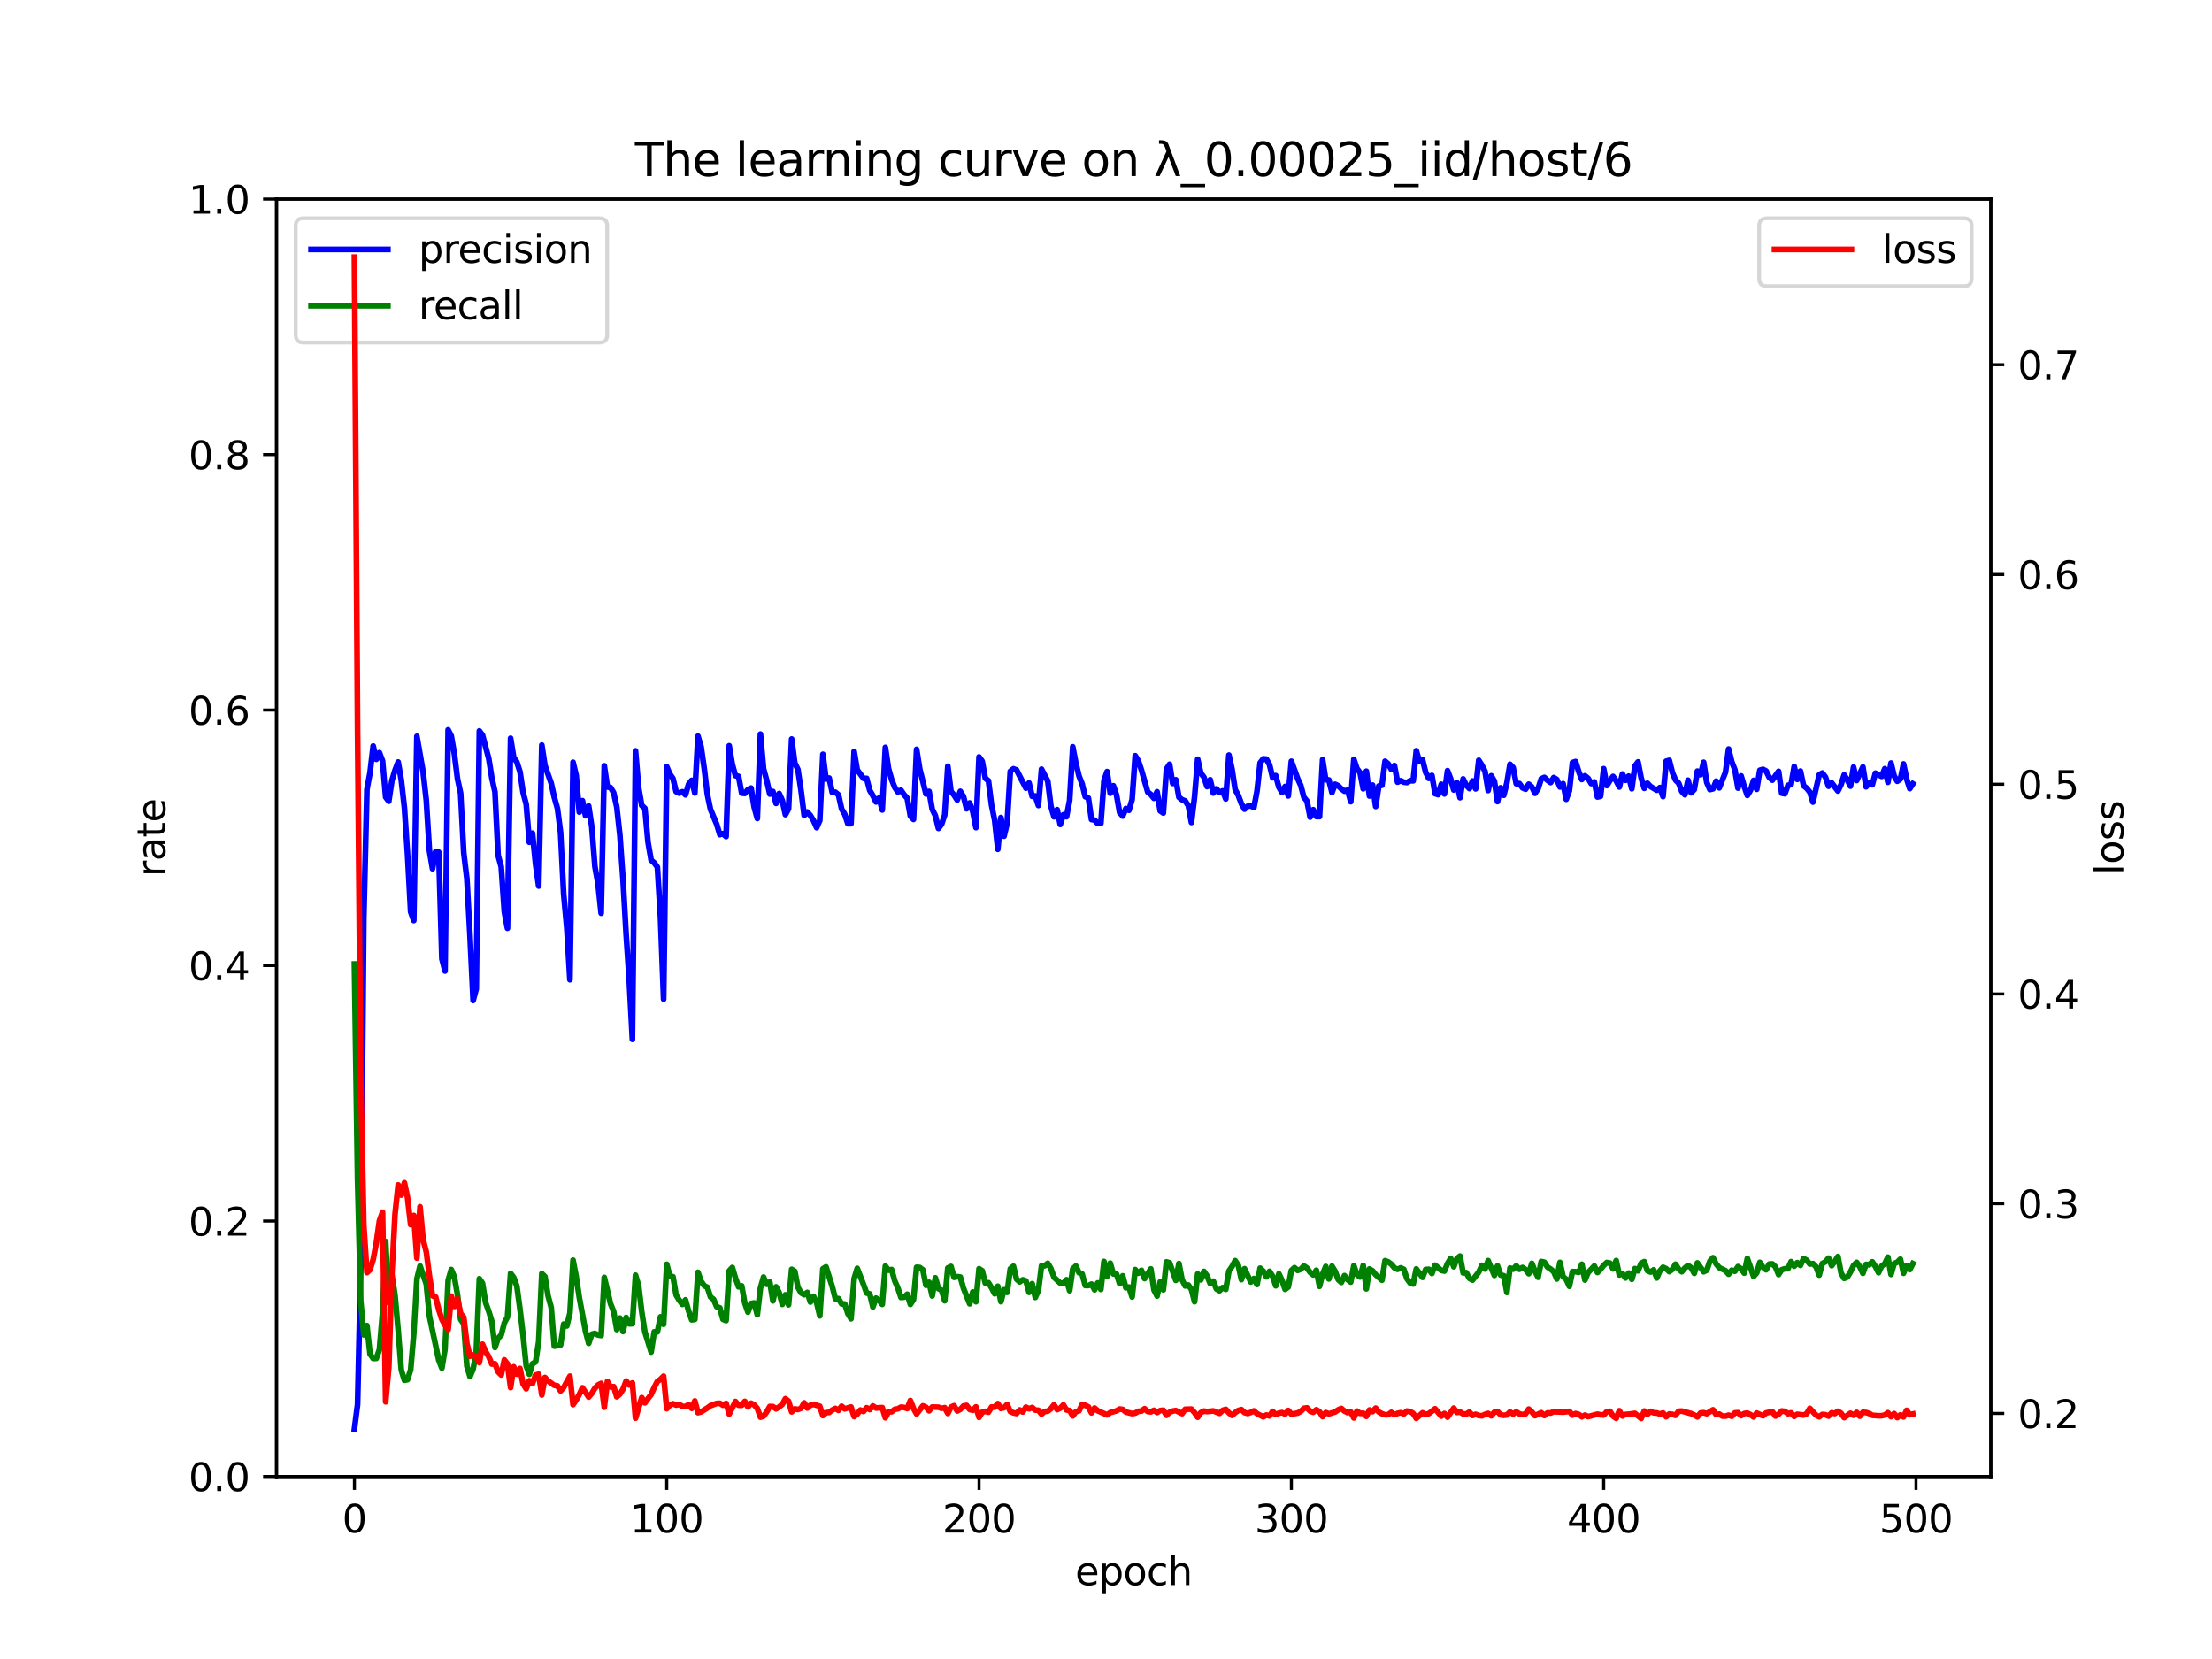 <?xml version="1.0" encoding="utf-8" standalone="no"?>
<!DOCTYPE svg PUBLIC "-//W3C//DTD SVG 1.1//EN"
  "http://www.w3.org/Graphics/SVG/1.1/DTD/svg11.dtd">
<svg xmlns:xlink="http://www.w3.org/1999/xlink" width="576pt" height="432pt" viewBox="0 0 576 432" xmlns="http://www.w3.org/2000/svg" version="1.1">
 <defs>
  <style type="text/css">*{stroke-linejoin: round; stroke-linecap: butt}</style>
 </defs>
 <g id="figure_1">
  <g id="patch_1">
   <path d="M 0 432 
L 576 432 
L 576 0 
L 0 0 
z
" style="fill: #ffffff"/>
  </g>
  <g id="axes_1">
   <g id="patch_2">
    <path d="M 72 384.48 
L 518.4 384.48 
L 518.4 51.84 
L 72 51.84 
z
" style="fill: #ffffff"/>
   </g>
   <g id="matplotlib.axis_1">
    <g id="xtick_1">
     <g id="line2d_1">
      <defs>
       <path id="m35d94263c6" d="M 0 0 
L 0 3.5 
" style="stroke: #000000; stroke-width: 0.8"/>
      </defs>
      <g>
       <use xlink:href="#m35d94263c6" x="92.291" y="384.48" style="stroke: #000000; stroke-width: 0.8"/>
      </g>
     </g>
     <g id="text_1">
      <!-- 0 -->
      <g transform="translate(89.11 399.078) scale(0.1 -0.1)">
       <defs>
        <path id="DejaVuSans-30" d="M 2034 4250 
Q 1547 4250 1301 3770 
Q 1056 3291 1056 2328 
Q 1056 1369 1301 889 
Q 1547 409 2034 409 
Q 2525 409 2770 889 
Q 3016 1369 3016 2328 
Q 3016 3291 2770 3770 
Q 2525 4250 2034 4250 
z
M 2034 4750 
Q 2819 4750 3233 4129 
Q 3647 3509 3647 2328 
Q 3647 1150 3233 529 
Q 2819 -91 2034 -91 
Q 1250 -91 836 529 
Q 422 1150 422 2328 
Q 422 3509 836 4129 
Q 1250 4750 2034 4750 
z
" transform="scale(0.016)"/>
       </defs>
       <use xlink:href="#DejaVuSans-30"/>
      </g>
     </g>
    </g>
    <g id="xtick_2">
     <g id="line2d_2">
      <g>
       <use xlink:href="#m35d94263c6" x="173.617" y="384.48" style="stroke: #000000; stroke-width: 0.8"/>
      </g>
     </g>
     <g id="text_2">
      <!-- 100 -->
      <g transform="translate(164.073 399.078) scale(0.1 -0.1)">
       <defs>
        <path id="DejaVuSans-31" d="M 794 531 
L 1825 531 
L 1825 4091 
L 703 3866 
L 703 4441 
L 1819 4666 
L 2450 4666 
L 2450 531 
L 3481 531 
L 3481 0 
L 794 0 
L 794 531 
z
" transform="scale(0.016)"/>
       </defs>
       <use xlink:href="#DejaVuSans-31"/>
       <use xlink:href="#DejaVuSans-30" x="63.623"/>
       <use xlink:href="#DejaVuSans-30" x="127.246"/>
      </g>
     </g>
    </g>
    <g id="xtick_3">
     <g id="line2d_3">
      <g>
       <use xlink:href="#m35d94263c6" x="254.943" y="384.48" style="stroke: #000000; stroke-width: 0.8"/>
      </g>
     </g>
     <g id="text_3">
      <!-- 200 -->
      <g transform="translate(245.4 399.078) scale(0.1 -0.1)">
       <defs>
        <path id="DejaVuSans-32" d="M 1228 531 
L 3431 531 
L 3431 0 
L 469 0 
L 469 531 
Q 828 903 1448 1529 
Q 2069 2156 2228 2338 
Q 2531 2678 2651 2914 
Q 2772 3150 2772 3378 
Q 2772 3750 2511 3984 
Q 2250 4219 1831 4219 
Q 1534 4219 1204 4116 
Q 875 4013 500 3803 
L 500 4441 
Q 881 4594 1212 4672 
Q 1544 4750 1819 4750 
Q 2544 4750 2975 4387 
Q 3406 4025 3406 3419 
Q 3406 3131 3298 2873 
Q 3191 2616 2906 2266 
Q 2828 2175 2409 1742 
Q 1991 1309 1228 531 
z
" transform="scale(0.016)"/>
       </defs>
       <use xlink:href="#DejaVuSans-32"/>
       <use xlink:href="#DejaVuSans-30" x="63.623"/>
       <use xlink:href="#DejaVuSans-30" x="127.246"/>
      </g>
     </g>
    </g>
    <g id="xtick_4">
     <g id="line2d_4">
      <g>
       <use xlink:href="#m35d94263c6" x="336.27" y="384.48" style="stroke: #000000; stroke-width: 0.8"/>
      </g>
     </g>
     <g id="text_4">
      <!-- 300 -->
      <g transform="translate(326.726 399.078) scale(0.1 -0.1)">
       <defs>
        <path id="DejaVuSans-33" d="M 2597 2516 
Q 3050 2419 3304 2112 
Q 3559 1806 3559 1356 
Q 3559 666 3084 287 
Q 2609 -91 1734 -91 
Q 1441 -91 1130 -33 
Q 819 25 488 141 
L 488 750 
Q 750 597 1062 519 
Q 1375 441 1716 441 
Q 2309 441 2620 675 
Q 2931 909 2931 1356 
Q 2931 1769 2642 2001 
Q 2353 2234 1838 2234 
L 1294 2234 
L 1294 2753 
L 1863 2753 
Q 2328 2753 2575 2939 
Q 2822 3125 2822 3475 
Q 2822 3834 2567 4026 
Q 2313 4219 1838 4219 
Q 1578 4219 1281 4162 
Q 984 4106 628 3988 
L 628 4550 
Q 988 4650 1302 4700 
Q 1616 4750 1894 4750 
Q 2613 4750 3031 4423 
Q 3450 4097 3450 3541 
Q 3450 3153 3228 2886 
Q 3006 2619 2597 2516 
z
" transform="scale(0.016)"/>
       </defs>
       <use xlink:href="#DejaVuSans-33"/>
       <use xlink:href="#DejaVuSans-30" x="63.623"/>
       <use xlink:href="#DejaVuSans-30" x="127.246"/>
      </g>
     </g>
    </g>
    <g id="xtick_5">
     <g id="line2d_5">
      <g>
       <use xlink:href="#m35d94263c6" x="417.596" y="384.48" style="stroke: #000000; stroke-width: 0.8"/>
      </g>
     </g>
     <g id="text_5">
      <!-- 400 -->
      <g transform="translate(408.052 399.078) scale(0.1 -0.1)">
       <defs>
        <path id="DejaVuSans-34" d="M 2419 4116 
L 825 1625 
L 2419 1625 
L 2419 4116 
z
M 2253 4666 
L 3047 4666 
L 3047 1625 
L 3713 1625 
L 3713 1100 
L 3047 1100 
L 3047 0 
L 2419 0 
L 2419 1100 
L 313 1100 
L 313 1709 
L 2253 4666 
z
" transform="scale(0.016)"/>
       </defs>
       <use xlink:href="#DejaVuSans-34"/>
       <use xlink:href="#DejaVuSans-30" x="63.623"/>
       <use xlink:href="#DejaVuSans-30" x="127.246"/>
      </g>
     </g>
    </g>
    <g id="xtick_6">
     <g id="line2d_6">
      <g>
       <use xlink:href="#m35d94263c6" x="498.922" y="384.48" style="stroke: #000000; stroke-width: 0.8"/>
      </g>
     </g>
     <g id="text_6">
      <!-- 500 -->
      <g transform="translate(489.379 399.078) scale(0.1 -0.1)">
       <defs>
        <path id="DejaVuSans-35" d="M 691 4666 
L 3169 4666 
L 3169 4134 
L 1269 4134 
L 1269 2991 
Q 1406 3038 1543 3061 
Q 1681 3084 1819 3084 
Q 2600 3084 3056 2656 
Q 3513 2228 3513 1497 
Q 3513 744 3044 326 
Q 2575 -91 1722 -91 
Q 1428 -91 1123 -41 
Q 819 9 494 109 
L 494 744 
Q 775 591 1075 516 
Q 1375 441 1709 441 
Q 2250 441 2565 725 
Q 2881 1009 2881 1497 
Q 2881 1984 2565 2268 
Q 2250 2553 1709 2553 
Q 1456 2553 1204 2497 
Q 953 2441 691 2322 
L 691 4666 
z
" transform="scale(0.016)"/>
       </defs>
       <use xlink:href="#DejaVuSans-35"/>
       <use xlink:href="#DejaVuSans-30" x="63.623"/>
       <use xlink:href="#DejaVuSans-30" x="127.246"/>
      </g>
     </g>
    </g>
    <g id="text_7">
     <!-- epoch -->
     <g transform="translate(279.972 412.757) scale(0.1 -0.1)">
      <defs>
       <path id="DejaVuSans-65" d="M 3597 1894 
L 3597 1613 
L 953 1613 
Q 991 1019 1311 708 
Q 1631 397 2203 397 
Q 2534 397 2845 478 
Q 3156 559 3463 722 
L 3463 178 
Q 3153 47 2828 -22 
Q 2503 -91 2169 -91 
Q 1331 -91 842 396 
Q 353 884 353 1716 
Q 353 2575 817 3079 
Q 1281 3584 2069 3584 
Q 2775 3584 3186 3129 
Q 3597 2675 3597 1894 
z
M 3022 2063 
Q 3016 2534 2758 2815 
Q 2500 3097 2075 3097 
Q 1594 3097 1305 2825 
Q 1016 2553 972 2059 
L 3022 2063 
z
" transform="scale(0.016)"/>
       <path id="DejaVuSans-70" d="M 1159 525 
L 1159 -1331 
L 581 -1331 
L 581 3500 
L 1159 3500 
L 1159 2969 
Q 1341 3281 1617 3432 
Q 1894 3584 2278 3584 
Q 2916 3584 3314 3078 
Q 3713 2572 3713 1747 
Q 3713 922 3314 415 
Q 2916 -91 2278 -91 
Q 1894 -91 1617 61 
Q 1341 213 1159 525 
z
M 3116 1747 
Q 3116 2381 2855 2742 
Q 2594 3103 2138 3103 
Q 1681 3103 1420 2742 
Q 1159 2381 1159 1747 
Q 1159 1113 1420 752 
Q 1681 391 2138 391 
Q 2594 391 2855 752 
Q 3116 1113 3116 1747 
z
" transform="scale(0.016)"/>
       <path id="DejaVuSans-6f" d="M 1959 3097 
Q 1497 3097 1228 2736 
Q 959 2375 959 1747 
Q 959 1119 1226 758 
Q 1494 397 1959 397 
Q 2419 397 2687 759 
Q 2956 1122 2956 1747 
Q 2956 2369 2687 2733 
Q 2419 3097 1959 3097 
z
M 1959 3584 
Q 2709 3584 3137 3096 
Q 3566 2609 3566 1747 
Q 3566 888 3137 398 
Q 2709 -91 1959 -91 
Q 1206 -91 779 398 
Q 353 888 353 1747 
Q 353 2609 779 3096 
Q 1206 3584 1959 3584 
z
" transform="scale(0.016)"/>
       <path id="DejaVuSans-63" d="M 3122 3366 
L 3122 2828 
Q 2878 2963 2633 3030 
Q 2388 3097 2138 3097 
Q 1578 3097 1268 2742 
Q 959 2388 959 1747 
Q 959 1106 1268 751 
Q 1578 397 2138 397 
Q 2388 397 2633 464 
Q 2878 531 3122 666 
L 3122 134 
Q 2881 22 2623 -34 
Q 2366 -91 2075 -91 
Q 1284 -91 818 406 
Q 353 903 353 1747 
Q 353 2603 823 3093 
Q 1294 3584 2113 3584 
Q 2378 3584 2631 3529 
Q 2884 3475 3122 3366 
z
" transform="scale(0.016)"/>
       <path id="DejaVuSans-68" d="M 3513 2113 
L 3513 0 
L 2938 0 
L 2938 2094 
Q 2938 2591 2744 2837 
Q 2550 3084 2163 3084 
Q 1697 3084 1428 2787 
Q 1159 2491 1159 1978 
L 1159 0 
L 581 0 
L 581 4863 
L 1159 4863 
L 1159 2956 
Q 1366 3272 1645 3428 
Q 1925 3584 2291 3584 
Q 2894 3584 3203 3211 
Q 3513 2838 3513 2113 
z
" transform="scale(0.016)"/>
      </defs>
      <use xlink:href="#DejaVuSans-65"/>
      <use xlink:href="#DejaVuSans-70" x="61.523"/>
      <use xlink:href="#DejaVuSans-6f" x="125"/>
      <use xlink:href="#DejaVuSans-63" x="186.182"/>
      <use xlink:href="#DejaVuSans-68" x="241.162"/>
     </g>
    </g>
   </g>
   <g id="matplotlib.axis_2">
    <g id="ytick_1">
     <g id="line2d_7">
      <defs>
       <path id="m96bd108cae" d="M 0 0 
L -3.5 0 
" style="stroke: #000000; stroke-width: 0.8"/>
      </defs>
      <g>
       <use xlink:href="#m96bd108cae" x="72" y="384.48" style="stroke: #000000; stroke-width: 0.8"/>
      </g>
     </g>
     <g id="text_8">
      <!-- 0.0 -->
      <g transform="translate(49.097 388.279) scale(0.1 -0.1)">
       <defs>
        <path id="DejaVuSans-2e" d="M 684 794 
L 1344 794 
L 1344 0 
L 684 0 
L 684 794 
z
" transform="scale(0.016)"/>
       </defs>
       <use xlink:href="#DejaVuSans-30"/>
       <use xlink:href="#DejaVuSans-2e" x="63.623"/>
       <use xlink:href="#DejaVuSans-30" x="95.41"/>
      </g>
     </g>
    </g>
    <g id="ytick_2">
     <g id="line2d_8">
      <g>
       <use xlink:href="#m96bd108cae" x="72" y="317.952" style="stroke: #000000; stroke-width: 0.8"/>
      </g>
     </g>
     <g id="text_9">
      <!-- 0.2 -->
      <g transform="translate(49.097 321.751) scale(0.1 -0.1)">
       <use xlink:href="#DejaVuSans-30"/>
       <use xlink:href="#DejaVuSans-2e" x="63.623"/>
       <use xlink:href="#DejaVuSans-32" x="95.41"/>
      </g>
     </g>
    </g>
    <g id="ytick_3">
     <g id="line2d_9">
      <g>
       <use xlink:href="#m96bd108cae" x="72" y="251.424" style="stroke: #000000; stroke-width: 0.8"/>
      </g>
     </g>
     <g id="text_10">
      <!-- 0.4 -->
      <g transform="translate(49.097 255.223) scale(0.1 -0.1)">
       <use xlink:href="#DejaVuSans-30"/>
       <use xlink:href="#DejaVuSans-2e" x="63.623"/>
       <use xlink:href="#DejaVuSans-34" x="95.41"/>
      </g>
     </g>
    </g>
    <g id="ytick_4">
     <g id="line2d_10">
      <g>
       <use xlink:href="#m96bd108cae" x="72" y="184.896" style="stroke: #000000; stroke-width: 0.8"/>
      </g>
     </g>
     <g id="text_11">
      <!-- 0.6 -->
      <g transform="translate(49.097 188.695) scale(0.1 -0.1)">
       <defs>
        <path id="DejaVuSans-36" d="M 2113 2584 
Q 1688 2584 1439 2293 
Q 1191 2003 1191 1497 
Q 1191 994 1439 701 
Q 1688 409 2113 409 
Q 2538 409 2786 701 
Q 3034 994 3034 1497 
Q 3034 2003 2786 2293 
Q 2538 2584 2113 2584 
z
M 3366 4563 
L 3366 3988 
Q 3128 4100 2886 4159 
Q 2644 4219 2406 4219 
Q 1781 4219 1451 3797 
Q 1122 3375 1075 2522 
Q 1259 2794 1537 2939 
Q 1816 3084 2150 3084 
Q 2853 3084 3261 2657 
Q 3669 2231 3669 1497 
Q 3669 778 3244 343 
Q 2819 -91 2113 -91 
Q 1303 -91 875 529 
Q 447 1150 447 2328 
Q 447 3434 972 4092 
Q 1497 4750 2381 4750 
Q 2619 4750 2861 4703 
Q 3103 4656 3366 4563 
z
" transform="scale(0.016)"/>
       </defs>
       <use xlink:href="#DejaVuSans-30"/>
       <use xlink:href="#DejaVuSans-2e" x="63.623"/>
       <use xlink:href="#DejaVuSans-36" x="95.41"/>
      </g>
     </g>
    </g>
    <g id="ytick_5">
     <g id="line2d_11">
      <g>
       <use xlink:href="#m96bd108cae" x="72" y="118.368" style="stroke: #000000; stroke-width: 0.8"/>
      </g>
     </g>
     <g id="text_12">
      <!-- 0.8 -->
      <g transform="translate(49.097 122.167) scale(0.1 -0.1)">
       <defs>
        <path id="DejaVuSans-38" d="M 2034 2216 
Q 1584 2216 1326 1975 
Q 1069 1734 1069 1313 
Q 1069 891 1326 650 
Q 1584 409 2034 409 
Q 2484 409 2743 651 
Q 3003 894 3003 1313 
Q 3003 1734 2745 1975 
Q 2488 2216 2034 2216 
z
M 1403 2484 
Q 997 2584 770 2862 
Q 544 3141 544 3541 
Q 544 4100 942 4425 
Q 1341 4750 2034 4750 
Q 2731 4750 3128 4425 
Q 3525 4100 3525 3541 
Q 3525 3141 3298 2862 
Q 3072 2584 2669 2484 
Q 3125 2378 3379 2068 
Q 3634 1759 3634 1313 
Q 3634 634 3220 271 
Q 2806 -91 2034 -91 
Q 1263 -91 848 271 
Q 434 634 434 1313 
Q 434 1759 690 2068 
Q 947 2378 1403 2484 
z
M 1172 3481 
Q 1172 3119 1398 2916 
Q 1625 2713 2034 2713 
Q 2441 2713 2670 2916 
Q 2900 3119 2900 3481 
Q 2900 3844 2670 4047 
Q 2441 4250 2034 4250 
Q 1625 4250 1398 4047 
Q 1172 3844 1172 3481 
z
" transform="scale(0.016)"/>
       </defs>
       <use xlink:href="#DejaVuSans-30"/>
       <use xlink:href="#DejaVuSans-2e" x="63.623"/>
       <use xlink:href="#DejaVuSans-38" x="95.41"/>
      </g>
     </g>
    </g>
    <g id="ytick_6">
     <g id="line2d_12">
      <g>
       <use xlink:href="#m96bd108cae" x="72" y="51.84" style="stroke: #000000; stroke-width: 0.8"/>
      </g>
     </g>
     <g id="text_13">
      <!-- 1.0 -->
      <g transform="translate(49.097 55.639) scale(0.1 -0.1)">
       <use xlink:href="#DejaVuSans-31"/>
       <use xlink:href="#DejaVuSans-2e" x="63.623"/>
       <use xlink:href="#DejaVuSans-30" x="95.41"/>
      </g>
     </g>
    </g>
    <g id="text_14">
     <!-- rate -->
     <g transform="translate(43.017 228.316) rotate(-90) scale(0.1 -0.1)">
      <defs>
       <path id="DejaVuSans-72" d="M 2631 2963 
Q 2534 3019 2420 3045 
Q 2306 3072 2169 3072 
Q 1681 3072 1420 2755 
Q 1159 2438 1159 1844 
L 1159 0 
L 581 0 
L 581 3500 
L 1159 3500 
L 1159 2956 
Q 1341 3275 1631 3429 
Q 1922 3584 2338 3584 
Q 2397 3584 2469 3576 
Q 2541 3569 2628 3553 
L 2631 2963 
z
" transform="scale(0.016)"/>
       <path id="DejaVuSans-61" d="M 2194 1759 
Q 1497 1759 1228 1600 
Q 959 1441 959 1056 
Q 959 750 1161 570 
Q 1363 391 1709 391 
Q 2188 391 2477 730 
Q 2766 1069 2766 1631 
L 2766 1759 
L 2194 1759 
z
M 3341 1997 
L 3341 0 
L 2766 0 
L 2766 531 
Q 2569 213 2275 61 
Q 1981 -91 1556 -91 
Q 1019 -91 701 211 
Q 384 513 384 1019 
Q 384 1609 779 1909 
Q 1175 2209 1959 2209 
L 2766 2209 
L 2766 2266 
Q 2766 2663 2505 2880 
Q 2244 3097 1772 3097 
Q 1472 3097 1187 3025 
Q 903 2953 641 2809 
L 641 3341 
Q 956 3463 1253 3523 
Q 1550 3584 1831 3584 
Q 2591 3584 2966 3190 
Q 3341 2797 3341 1997 
z
" transform="scale(0.016)"/>
       <path id="DejaVuSans-74" d="M 1172 4494 
L 1172 3500 
L 2356 3500 
L 2356 3053 
L 1172 3053 
L 1172 1153 
Q 1172 725 1289 603 
Q 1406 481 1766 481 
L 2356 481 
L 2356 0 
L 1766 0 
Q 1100 0 847 248 
Q 594 497 594 1153 
L 594 3053 
L 172 3053 
L 172 3500 
L 594 3500 
L 594 4494 
L 1172 4494 
z
" transform="scale(0.016)"/>
      </defs>
      <use xlink:href="#DejaVuSans-72"/>
      <use xlink:href="#DejaVuSans-61" x="41.113"/>
      <use xlink:href="#DejaVuSans-74" x="102.393"/>
      <use xlink:href="#DejaVuSans-65" x="141.602"/>
     </g>
    </g>
   </g>
   <g id="line2d_13">
    <path d="M 92.291 372.099 
L 93.104 365.745 
L 93.917 330.027 
L 94.731 239.161 
L 95.544 205.547 
L 96.357 201.173 
L 97.17 194.259 
L 97.984 197.717 
L 98.797 195.99 
L 99.61 198.152 
L 100.424 207.565 
L 101.237 208.645 
L 102.05 203.234 
L 102.863 200.552 
L 103.677 198.43 
L 104.49 203.13 
L 105.303 210.319 
L 106.116 222.405 
L 106.93 237.455 
L 107.743 239.709 
L 108.556 191.741 
L 110.183 201.07 
L 110.996 208.353 
L 111.809 221.427 
L 112.622 226.222 
L 113.436 221.774 
L 114.249 221.911 
L 115.062 249.675 
L 115.876 252.854 
L 116.689 190.048 
L 117.502 191.644 
L 118.315 196.279 
L 119.129 202.813 
L 119.942 206.573 
L 120.755 222.056 
L 121.568 228.801 
L 122.382 243.648 
L 123.195 260.538 
L 124.008 257.507 
L 124.821 190.333 
L 125.635 191.419 
L 127.261 197.51 
L 128.074 202.581 
L 128.888 206.212 
L 129.701 222.72 
L 130.514 225.712 
L 131.328 237.462 
L 132.141 241.715 
L 132.954 192.237 
L 133.767 197.246 
L 134.581 198.423 
L 135.394 200.945 
L 136.207 206.345 
L 137.02 209.406 
L 137.834 219.32 
L 138.647 216.952 
L 139.46 225.034 
L 140.273 230.734 
L 141.087 194.017 
L 141.9 199.335 
L 143.526 203.942 
L 144.34 207.615 
L 145.153 210.507 
L 145.966 216.764 
L 146.78 232.844 
L 147.593 241.638 
L 148.406 255.128 
L 149.219 198.488 
L 150.033 201.91 
L 150.846 211.468 
L 151.659 208.494 
L 152.472 212.409 
L 153.286 209.875 
L 154.099 215.291 
L 154.912 225.667 
L 155.725 230.196 
L 156.539 237.803 
L 157.352 199.407 
L 158.165 204.93 
L 158.978 205.071 
L 159.792 206.42 
L 160.605 210.119 
L 161.418 217.545 
L 162.232 229.029 
L 163.045 243.341 
L 163.858 255.356 
L 164.671 270.647 
L 165.485 195.515 
L 166.298 205.126 
L 167.111 209.752 
L 167.924 210.473 
L 168.738 219.269 
L 169.551 223.992 
L 170.364 224.673 
L 171.177 225.798 
L 171.991 238.959 
L 172.804 260.183 
L 173.617 199.632 
L 174.43 201.551 
L 175.244 202.729 
L 176.057 206.123 
L 176.87 206.536 
L 177.684 206.173 
L 178.497 206.974 
L 179.31 204.202 
L 180.123 203.199 
L 180.937 206.493 
L 181.75 191.691 
L 182.563 194.431 
L 183.376 200.102 
L 184.19 206.828 
L 185.003 210.728 
L 186.629 214.646 
L 187.443 217.338 
L 188.256 217.069 
L 189.069 217.842 
L 189.882 194.194 
L 190.696 199.059 
L 191.509 201.969 
L 192.322 202.17 
L 193.136 206.528 
L 193.949 206.603 
L 194.762 205.61 
L 195.575 205.215 
L 196.389 210.191 
L 197.202 213.133 
L 198.015 191.155 
L 198.828 200.213 
L 199.642 203.179 
L 200.455 206.767 
L 201.268 206.101 
L 202.081 209.199 
L 202.895 206.63 
L 203.708 208.438 
L 204.521 212.121 
L 205.334 210.628 
L 206.148 192.441 
L 206.961 198.685 
L 207.774 200.389 
L 208.588 205.839 
L 209.401 212.322 
L 210.214 211.439 
L 211.027 212.341 
L 211.841 213.696 
L 212.654 215.52 
L 213.467 213.638 
L 214.28 196.416 
L 215.094 202.868 
L 215.907 202.601 
L 216.72 206.352 
L 217.533 206.293 
L 218.347 206.988 
L 219.16 210.672 
L 219.973 212.04 
L 220.786 214.495 
L 221.6 214.486 
L 222.413 195.659 
L 223.226 200.484 
L 224.853 202.679 
L 225.666 202.685 
L 226.479 205.805 
L 227.293 207.177 
L 228.106 208.822 
L 228.919 207.8 
L 229.732 210.914 
L 230.546 194.613 
L 231.359 200.099 
L 232.172 202.985 
L 232.985 205.028 
L 233.799 206.215 
L 234.612 205.778 
L 235.425 206.947 
L 236.238 207.866 
L 237.052 212.479 
L 237.865 213.367 
L 238.678 195.122 
L 239.491 200.207 
L 241.118 206.746 
L 241.931 206.087 
L 242.745 210.728 
L 243.558 212.401 
L 244.371 215.714 
L 245.184 214.647 
L 245.998 212.199 
L 246.811 199.534 
L 247.624 206.053 
L 248.437 207.04 
L 249.251 208.311 
L 250.064 206.062 
L 250.877 207.381 
L 251.69 210.598 
L 252.504 209.089 
L 253.317 211.365 
L 254.13 215.502 
L 254.943 197.095 
L 255.757 198.234 
L 256.57 202.643 
L 257.383 203.312 
L 258.197 209.657 
L 259.01 213.613 
L 259.823 221.154 
L 260.636 212.886 
L 261.45 217.734 
L 262.263 214.315 
L 263.076 200.864 
L 263.889 200.192 
L 264.703 200.505 
L 267.142 205.231 
L 267.956 203.881 
L 268.769 207.355 
L 269.582 207.265 
L 270.395 209.747 
L 271.209 200.287 
L 272.835 203.396 
L 273.649 209.922 
L 274.462 212.686 
L 275.275 210.83 
L 276.088 214.684 
L 276.902 212.154 
L 277.715 212.662 
L 278.528 208.426 
L 279.341 194.47 
L 280.155 198.686 
L 280.968 202.053 
L 281.781 204.128 
L 282.594 207.435 
L 283.408 207.823 
L 284.221 213.39 
L 285.034 213.555 
L 285.847 214.445 
L 286.661 214.4 
L 287.474 203.23 
L 288.287 200.919 
L 289.101 206.549 
L 289.914 204.602 
L 290.727 206.952 
L 291.54 211.567 
L 292.354 212.495 
L 293.167 210.549 
L 293.98 210.999 
L 294.793 208.213 
L 295.607 196.788 
L 296.42 198.125 
L 297.233 200.537 
L 298.86 206.235 
L 299.673 206.874 
L 300.486 207.876 
L 301.299 206.176 
L 302.113 211.148 
L 302.926 211.706 
L 303.739 200.252 
L 304.553 199.007 
L 305.366 204.003 
L 306.179 203.045 
L 306.992 207.6 
L 307.806 208.256 
L 308.619 208.544 
L 309.432 209.781 
L 310.245 214.16 
L 311.059 207.503 
L 311.872 197.712 
L 312.685 201.291 
L 313.498 202.38 
L 314.312 204.826 
L 315.125 203.041 
L 315.938 206.51 
L 316.751 205.409 
L 317.565 206.352 
L 318.378 205.936 
L 319.191 208.031 
L 320.005 196.621 
L 320.818 200.298 
L 321.631 205.62 
L 322.444 207.097 
L 323.258 209.291 
L 324.071 210.704 
L 324.884 209.951 
L 325.697 209.831 
L 326.511 210.295 
L 327.324 205.974 
L 328.137 198.646 
L 328.95 197.588 
L 329.764 197.671 
L 330.577 199.118 
L 331.39 202.525 
L 332.203 201.967 
L 333.017 204.987 
L 333.83 206.356 
L 334.643 204.8 
L 335.457 207.246 
L 336.27 198.224 
L 337.896 202.705 
L 338.71 204.508 
L 339.523 207.599 
L 340.336 208.587 
L 341.149 212.774 
L 341.963 210.843 
L 342.776 212.618 
L 343.589 212.639 
L 344.402 197.801 
L 345.216 203.027 
L 346.029 203.093 
L 346.842 206.374 
L 347.655 204.218 
L 348.469 204.611 
L 349.282 205.421 
L 350.095 206.018 
L 350.909 205.734 
L 351.722 208.754 
L 352.535 197.71 
L 353.348 200.128 
L 354.162 201.212 
L 354.975 205.403 
L 355.788 200.825 
L 356.601 207.279 
L 357.415 204.432 
L 358.228 210 
L 359.041 204.671 
L 359.854 204.483 
L 360.668 198.221 
L 361.481 198.901 
L 362.294 200.328 
L 363.107 199.338 
L 363.921 203.672 
L 364.734 203.278 
L 365.547 203.674 
L 366.361 203.769 
L 367.174 203.301 
L 367.987 203.319 
L 368.8 195.475 
L 369.614 198.285 
L 370.427 197.842 
L 371.24 201.098 
L 372.053 202.679 
L 372.867 201.917 
L 373.68 206.664 
L 374.493 206.921 
L 375.306 204.222 
L 376.12 206.735 
L 376.933 200.679 
L 377.746 202.811 
L 378.559 205.708 
L 379.373 203.809 
L 380.186 207.714 
L 380.999 202.82 
L 381.812 204.482 
L 382.626 205.335 
L 383.439 203.352 
L 384.252 205.412 
L 385.066 197.972 
L 385.879 199.257 
L 386.692 200.842 
L 387.505 205.848 
L 388.319 202.01 
L 389.132 203.402 
L 389.945 208.727 
L 390.758 205.136 
L 391.572 207.079 
L 392.385 203.887 
L 393.198 199.017 
L 394.011 199.876 
L 394.825 204.077 
L 395.638 204.034 
L 396.451 205.139 
L 397.264 205.504 
L 398.078 204.202 
L 398.891 204.909 
L 399.704 206.576 
L 400.518 205.366 
L 401.331 202.8 
L 402.144 202.43 
L 402.957 203.183 
L 403.771 203.769 
L 404.584 202.469 
L 405.397 202.976 
L 406.21 204.93 
L 407.024 204.063 
L 407.837 208.124 
L 408.65 205.921 
L 409.463 198.58 
L 410.277 198.305 
L 411.09 200.896 
L 411.903 202.98 
L 412.716 202.015 
L 413.53 202.663 
L 414.343 204.036 
L 415.156 203.595 
L 415.97 207.528 
L 416.783 207.341 
L 417.596 200.168 
L 418.409 204.565 
L 419.223 203.26 
L 420.036 202.18 
L 420.849 203.322 
L 421.662 204.928 
L 422.476 201.549 
L 423.289 203.189 
L 424.102 202.1 
L 424.915 205.395 
L 425.729 199.478 
L 426.542 198.395 
L 427.355 202.592 
L 428.168 205.272 
L 428.982 203.95 
L 429.795 204.807 
L 431.422 205.77 
L 432.235 205.078 
L 433.048 207.429 
L 433.861 198.215 
L 434.675 197.992 
L 435.488 201.184 
L 436.301 203.11 
L 437.114 203.919 
L 437.928 206.08 
L 438.741 206.955 
L 439.554 203.163 
L 440.367 206.439 
L 441.181 205.584 
L 441.994 200.802 
L 442.807 201.729 
L 443.62 198.49 
L 444.434 203.745 
L 445.247 205.592 
L 446.06 205.402 
L 446.874 203.403 
L 447.687 205.15 
L 449.313 201.089 
L 450.127 195.044 
L 450.94 198.344 
L 451.753 200.427 
L 452.566 205.222 
L 453.38 202.045 
L 454.193 204.81 
L 455.006 207.122 
L 455.819 205.761 
L 456.633 203.21 
L 457.446 205.53 
L 458.259 200.567 
L 459.072 200.331 
L 459.886 200.761 
L 460.699 202.414 
L 461.512 203.144 
L 463.139 200.853 
L 463.952 206.534 
L 464.765 206.698 
L 465.579 204.508 
L 466.392 204.297 
L 467.205 199.603 
L 468.018 202.953 
L 468.832 200.784 
L 469.645 204.602 
L 470.458 205.251 
L 471.271 206.262 
L 472.085 208.862 
L 473.711 201.778 
L 474.524 201.287 
L 475.338 202.331 
L 476.151 204.736 
L 476.964 203.852 
L 478.591 205.982 
L 479.404 204.296 
L 480.217 201.773 
L 481.031 203.059 
L 481.844 204.715 
L 482.657 199.748 
L 483.47 203.239 
L 485.097 199.721 
L 485.91 204.885 
L 486.723 203.943 
L 487.537 204.36 
L 488.35 201.324 
L 489.976 202.168 
L 490.79 200.168 
L 491.603 203.705 
L 492.416 198.697 
L 493.23 202.046 
L 494.043 203.431 
L 494.856 202.858 
L 495.669 198.926 
L 496.483 202.823 
L 497.296 205.35 
L 498.109 204.096 
L 498.109 204.096 
" clip-path="url(#pc029c85dbe)" style="fill: none; stroke: #0000ff; stroke-width: 1.5; stroke-linecap: square"/>
   </g>
   <g id="line2d_14">
    <path d="M 92.291 251.027 
L 93.104 307.184 
L 93.917 338.65 
L 94.731 347.597 
L 95.544 345.18 
L 96.357 352.572 
L 97.17 353.742 
L 97.984 353.724 
L 98.797 351.421 
L 99.61 341.751 
L 100.424 323.289 
L 101.237 339.245 
L 102.05 331.984 
L 102.863 337.349 
L 103.677 346.402 
L 104.49 356.727 
L 105.303 359.419 
L 106.116 359.255 
L 106.93 356.705 
L 107.743 347.262 
L 108.556 333.004 
L 109.369 329.664 
L 110.996 334.35 
L 111.809 342.688 
L 114.249 354.181 
L 115.062 356.26 
L 115.876 351.345 
L 116.689 333.429 
L 117.502 330.585 
L 118.315 332.512 
L 119.129 337.193 
L 119.942 343.556 
L 120.755 344.719 
L 121.568 355.753 
L 122.382 358.46 
L 123.195 356.501 
L 124.008 352.155 
L 124.821 332.974 
L 125.635 334.157 
L 126.448 339.187 
L 127.261 341.453 
L 128.074 344.083 
L 128.888 350.884 
L 129.701 348.495 
L 130.514 347.636 
L 131.328 344.491 
L 132.141 342.95 
L 132.954 331.594 
L 133.767 332.635 
L 134.581 334.891 
L 135.394 340.868 
L 136.207 347.702 
L 137.02 355.675 
L 137.834 357.854 
L 138.647 355.117 
L 139.46 354.643 
L 140.273 349.343 
L 141.087 331.641 
L 141.9 332.426 
L 142.713 337.436 
L 143.526 340.446 
L 144.34 350.54 
L 145.966 350.246 
L 146.78 344.788 
L 147.593 345.28 
L 148.406 341.928 
L 149.219 328.149 
L 150.033 332.418 
L 150.846 337.842 
L 152.472 346.685 
L 153.286 349.809 
L 154.099 347.426 
L 154.912 347.221 
L 155.725 347.633 
L 156.539 347.765 
L 157.352 332.639 
L 158.978 339.496 
L 159.792 341.511 
L 160.605 346.208 
L 161.418 343.222 
L 162.232 346.719 
L 163.045 343.063 
L 163.858 344.732 
L 164.671 344.696 
L 165.485 332.055 
L 166.298 334.769 
L 167.111 341.612 
L 167.924 346.82 
L 169.551 352.079 
L 170.364 346.803 
L 171.177 346.83 
L 171.991 342.904 
L 172.804 344.851 
L 173.617 329.221 
L 174.43 332.243 
L 175.244 332.458 
L 176.057 337.226 
L 176.87 338.566 
L 177.684 339.66 
L 178.497 338.487 
L 179.31 341.373 
L 180.123 343.686 
L 180.937 343.564 
L 181.75 331.304 
L 182.563 333.647 
L 183.376 334.801 
L 184.19 335.218 
L 185.003 337.72 
L 185.816 338.358 
L 186.629 340.269 
L 187.443 340.566 
L 188.256 343.543 
L 189.069 343.89 
L 189.882 330.937 
L 190.696 330.043 
L 191.509 332.79 
L 192.322 335.092 
L 193.136 334.836 
L 193.949 339.341 
L 194.762 341.672 
L 195.575 339.422 
L 196.389 339.284 
L 197.202 342.361 
L 198.015 335.413 
L 198.828 332.548 
L 199.642 334.432 
L 200.455 333.834 
L 201.268 338.749 
L 202.081 335.092 
L 202.895 336.599 
L 203.708 339.661 
L 204.521 337.167 
L 205.334 339.768 
L 206.148 330.524 
L 206.961 331.04 
L 207.774 335.198 
L 208.588 336.654 
L 209.401 337.149 
L 210.214 336.547 
L 211.027 339.054 
L 211.841 337.561 
L 212.654 339.231 
L 213.467 342.642 
L 214.28 330.391 
L 215.094 329.89 
L 216.72 335.042 
L 217.533 338.199 
L 218.347 338.162 
L 219.16 339.536 
L 219.973 339.556 
L 220.786 342.053 
L 221.6 343.409 
L 222.413 332.945 
L 223.226 330.28 
L 224.853 334.478 
L 225.666 336.71 
L 226.479 336.932 
L 227.293 340.332 
L 228.106 338.035 
L 228.919 338.629 
L 229.732 339.655 
L 230.546 329.682 
L 231.359 330.768 
L 232.172 330.58 
L 232.985 333.517 
L 233.799 335.414 
L 234.612 337.859 
L 235.425 337.778 
L 236.238 337.016 
L 237.052 339.664 
L 237.865 338.412 
L 238.678 329.997 
L 239.491 330.058 
L 240.305 330.66 
L 241.118 334.703 
L 241.931 333.909 
L 242.745 337.475 
L 243.558 332.742 
L 244.371 335.559 
L 245.184 335.983 
L 245.998 338.719 
L 246.811 330.185 
L 247.624 329.78 
L 248.437 332.621 
L 249.251 332.438 
L 250.064 332.544 
L 250.877 335.452 
L 252.504 339.511 
L 253.317 336.432 
L 254.13 338.978 
L 254.943 330.372 
L 255.757 330.912 
L 256.57 334.126 
L 257.383 334.014 
L 258.197 335.346 
L 259.01 336.909 
L 259.823 334.935 
L 260.636 338.958 
L 261.45 335.846 
L 262.263 336.544 
L 263.076 330.407 
L 263.889 329.723 
L 264.703 333.085 
L 265.516 333.798 
L 266.329 333.258 
L 267.142 333.536 
L 267.956 336.53 
L 268.769 334.271 
L 269.582 337.851 
L 270.395 336.067 
L 271.209 329.602 
L 272.022 329.618 
L 272.835 328.962 
L 273.649 330.343 
L 274.462 332.606 
L 276.088 334.122 
L 276.902 334.161 
L 277.715 333.244 
L 278.528 336.1 
L 279.341 330.431 
L 280.155 329.671 
L 280.968 331.408 
L 281.781 331.746 
L 282.594 334.741 
L 283.408 334.76 
L 284.221 334.375 
L 285.034 335.868 
L 285.847 334.069 
L 286.661 335.769 
L 287.474 328.487 
L 288.287 332.361 
L 289.101 328.921 
L 289.914 331.725 
L 290.727 331.751 
L 291.54 334.251 
L 292.354 332.223 
L 293.167 335.335 
L 293.98 335.149 
L 294.793 337.731 
L 295.607 330.601 
L 296.42 331.547 
L 297.233 330.789 
L 298.046 332.944 
L 299.673 330.422 
L 300.486 335.904 
L 301.299 337.496 
L 302.113 333.794 
L 302.926 335.882 
L 303.739 328.597 
L 304.553 328.827 
L 306.179 333.398 
L 306.992 329.023 
L 307.806 333.236 
L 308.619 334.864 
L 309.432 334.611 
L 310.245 335.759 
L 311.059 338.971 
L 311.872 331.735 
L 312.685 333.281 
L 313.498 331.074 
L 314.312 332.238 
L 315.125 334.228 
L 315.938 333.612 
L 316.751 335.644 
L 317.565 336.113 
L 318.378 335.28 
L 319.191 335.754 
L 320.005 330.985 
L 320.818 329.804 
L 321.631 328.274 
L 322.444 329.501 
L 323.258 333.212 
L 324.071 330.373 
L 325.697 333.837 
L 326.511 332.927 
L 327.324 334.497 
L 328.137 330.226 
L 328.95 330.986 
L 329.764 332.491 
L 330.577 331.05 
L 331.39 332.355 
L 332.203 334.819 
L 333.017 331.696 
L 333.83 333.409 
L 334.643 335.741 
L 335.457 335.138 
L 336.27 330.821 
L 337.083 330.098 
L 337.896 330.815 
L 338.71 330.513 
L 339.523 329.648 
L 340.336 330.192 
L 341.149 331.326 
L 341.963 331.989 
L 342.776 330.763 
L 343.589 334.962 
L 344.402 331.781 
L 345.216 329.783 
L 346.029 333.035 
L 346.842 329.699 
L 347.655 331.034 
L 348.469 333.216 
L 349.282 333.94 
L 350.095 332.173 
L 350.909 333.228 
L 351.722 333.852 
L 352.535 329.587 
L 353.348 331.93 
L 354.162 332.527 
L 354.975 329.521 
L 355.788 335.617 
L 356.601 330.434 
L 357.415 330.92 
L 358.228 331.935 
L 359.854 333.364 
L 360.668 328.28 
L 361.481 328.589 
L 362.294 329.181 
L 363.107 330.155 
L 363.921 330.532 
L 364.734 330.15 
L 365.547 330.53 
L 366.361 332.963 
L 367.174 334.073 
L 367.987 334.351 
L 368.8 330.424 
L 370.427 332.626 
L 371.24 330.564 
L 372.053 330.523 
L 372.867 331.61 
L 373.68 329.457 
L 375.306 330.809 
L 376.12 330.985 
L 376.933 329.019 
L 377.746 327.682 
L 378.559 329.859 
L 379.373 327.722 
L 380.186 327.077 
L 380.999 331.46 
L 381.812 331.402 
L 382.626 332.883 
L 383.439 333.341 
L 385.066 331.246 
L 385.879 329.484 
L 386.692 330.456 
L 387.505 328.271 
L 389.132 332.117 
L 389.945 329.642 
L 390.758 332.012 
L 391.572 332.209 
L 392.385 336.56 
L 393.198 330.202 
L 394.011 330.489 
L 394.825 329.626 
L 395.638 330.519 
L 396.451 330.05 
L 397.264 330.59 
L 398.078 331.671 
L 398.891 328.971 
L 399.704 331.045 
L 400.518 332.601 
L 401.331 328.498 
L 402.144 328.677 
L 402.957 329.956 
L 403.771 330.453 
L 404.584 331.16 
L 405.397 333.043 
L 406.21 328.726 
L 407.024 332.46 
L 407.837 333.137 
L 408.65 334.952 
L 409.463 331.12 
L 410.277 331.142 
L 411.09 331.325 
L 411.903 329.208 
L 412.716 333.317 
L 413.53 331.375 
L 415.156 329.659 
L 415.97 331.355 
L 416.783 330.528 
L 417.596 329.503 
L 418.409 328.749 
L 419.223 328.911 
L 420.036 330.419 
L 420.849 328.254 
L 421.662 331.989 
L 422.476 331.631 
L 423.289 332.779 
L 424.102 331.499 
L 424.915 333.143 
L 425.729 330.332 
L 426.542 330.927 
L 427.355 328.951 
L 428.168 328.529 
L 428.982 330.876 
L 429.795 331.239 
L 430.608 330.663 
L 431.422 332.781 
L 432.235 330.939 
L 433.048 329.995 
L 433.861 330.36 
L 434.675 331.138 
L 435.488 330.527 
L 436.301 329.199 
L 437.114 330.47 
L 437.928 331.155 
L 438.741 330.176 
L 439.554 329.519 
L 440.367 330.104 
L 441.181 331.582 
L 441.994 328.859 
L 443.62 331.163 
L 444.434 330.783 
L 445.247 328.407 
L 446.06 327.498 
L 446.874 329.121 
L 447.687 330.1 
L 449.313 330.873 
L 450.127 331.8 
L 450.94 330.757 
L 451.753 331.041 
L 452.566 329.821 
L 453.38 330.39 
L 454.193 331.521 
L 455.006 327.698 
L 456.633 332.372 
L 457.446 331.465 
L 458.259 328.716 
L 459.072 329.991 
L 459.886 330.652 
L 460.699 329.165 
L 461.512 329.113 
L 462.326 329.898 
L 463.139 331.898 
L 463.952 330.64 
L 464.765 330.378 
L 465.579 330.366 
L 466.392 328.525 
L 467.205 329.716 
L 468.018 328.793 
L 468.832 329.504 
L 469.645 327.728 
L 470.458 328.148 
L 471.271 329.155 
L 472.085 329.037 
L 472.898 329.866 
L 473.711 332.042 
L 474.524 329.023 
L 475.338 328.575 
L 476.151 327.61 
L 476.964 329.578 
L 477.778 328.481 
L 478.591 327.184 
L 479.404 331.484 
L 480.217 332.895 
L 481.031 332.56 
L 481.844 331.247 
L 482.657 329.53 
L 483.47 328.717 
L 484.284 329.844 
L 485.097 331.572 
L 485.91 329.253 
L 486.723 329.352 
L 487.537 328.569 
L 488.35 329.792 
L 489.163 331.41 
L 489.976 329.689 
L 490.79 329.077 
L 491.603 327.357 
L 492.416 331.857 
L 493.23 329.031 
L 494.043 328.668 
L 494.856 327.881 
L 495.669 331.556 
L 496.483 329.533 
L 497.296 330.607 
L 498.109 329.042 
L 498.109 329.042 
" clip-path="url(#pc029c85dbe)" style="fill: none; stroke: #008000; stroke-width: 1.5; stroke-linecap: square"/>
   </g>
   <g id="patch_3">
    <path d="M 72 384.48 
L 72 51.84 
" style="fill: none; stroke: #000000; stroke-width: 0.8; stroke-linejoin: miter; stroke-linecap: square"/>
   </g>
   <g id="patch_4">
    <path d="M 518.4 384.48 
L 518.4 51.84 
" style="fill: none; stroke: #000000; stroke-width: 0.8; stroke-linejoin: miter; stroke-linecap: square"/>
   </g>
   <g id="patch_5">
    <path d="M 72 384.48 
L 518.4 384.48 
" style="fill: none; stroke: #000000; stroke-width: 0.8; stroke-linejoin: miter; stroke-linecap: square"/>
   </g>
   <g id="patch_6">
    <path d="M 72 51.84 
L 518.4 51.84 
" style="fill: none; stroke: #000000; stroke-width: 0.8; stroke-linejoin: miter; stroke-linecap: square"/>
   </g>
   <g id="legend_1">
    <g id="patch_7">
     <path d="M 79 89.196 
L 156.108 89.196 
Q 158.108 89.196 158.108 87.196 
L 158.108 58.84 
Q 158.108 56.84 156.108 56.84 
L 79 56.84 
Q 77 56.84 77 58.84 
L 77 87.196 
Q 77 89.196 79 89.196 
z
" style="fill: #ffffff; opacity: 0.8; stroke: #cccccc; stroke-linejoin: miter"/>
    </g>
    <g id="line2d_15">
     <path d="M 81 64.938 
L 91 64.938 
L 101 64.938 
" style="fill: none; stroke: #0000ff; stroke-width: 1.5; stroke-linecap: square"/>
    </g>
    <g id="text_15">
     <!-- precision -->
     <g transform="translate(109 68.438) scale(0.1 -0.1)">
      <defs>
       <path id="DejaVuSans-69" d="M 603 3500 
L 1178 3500 
L 1178 0 
L 603 0 
L 603 3500 
z
M 603 4863 
L 1178 4863 
L 1178 4134 
L 603 4134 
L 603 4863 
z
" transform="scale(0.016)"/>
       <path id="DejaVuSans-73" d="M 2834 3397 
L 2834 2853 
Q 2591 2978 2328 3040 
Q 2066 3103 1784 3103 
Q 1356 3103 1142 2972 
Q 928 2841 928 2578 
Q 928 2378 1081 2264 
Q 1234 2150 1697 2047 
L 1894 2003 
Q 2506 1872 2764 1633 
Q 3022 1394 3022 966 
Q 3022 478 2636 193 
Q 2250 -91 1575 -91 
Q 1294 -91 989 -36 
Q 684 19 347 128 
L 347 722 
Q 666 556 975 473 
Q 1284 391 1588 391 
Q 1994 391 2212 530 
Q 2431 669 2431 922 
Q 2431 1156 2273 1281 
Q 2116 1406 1581 1522 
L 1381 1569 
Q 847 1681 609 1914 
Q 372 2147 372 2553 
Q 372 3047 722 3315 
Q 1072 3584 1716 3584 
Q 2034 3584 2315 3537 
Q 2597 3491 2834 3397 
z
" transform="scale(0.016)"/>
       <path id="DejaVuSans-6e" d="M 3513 2113 
L 3513 0 
L 2938 0 
L 2938 2094 
Q 2938 2591 2744 2837 
Q 2550 3084 2163 3084 
Q 1697 3084 1428 2787 
Q 1159 2491 1159 1978 
L 1159 0 
L 581 0 
L 581 3500 
L 1159 3500 
L 1159 2956 
Q 1366 3272 1645 3428 
Q 1925 3584 2291 3584 
Q 2894 3584 3203 3211 
Q 3513 2838 3513 2113 
z
" transform="scale(0.016)"/>
      </defs>
      <use xlink:href="#DejaVuSans-70"/>
      <use xlink:href="#DejaVuSans-72" x="63.477"/>
      <use xlink:href="#DejaVuSans-65" x="102.34"/>
      <use xlink:href="#DejaVuSans-63" x="163.863"/>
      <use xlink:href="#DejaVuSans-69" x="218.844"/>
      <use xlink:href="#DejaVuSans-73" x="246.627"/>
      <use xlink:href="#DejaVuSans-69" x="298.727"/>
      <use xlink:href="#DejaVuSans-6f" x="326.51"/>
      <use xlink:href="#DejaVuSans-6e" x="387.691"/>
     </g>
    </g>
    <g id="line2d_16">
     <path d="M 81 79.617 
L 91 79.617 
L 101 79.617 
" style="fill: none; stroke: #008000; stroke-width: 1.5; stroke-linecap: square"/>
    </g>
    <g id="text_16">
     <!-- recall -->
     <g transform="translate(109 83.117) scale(0.1 -0.1)">
      <defs>
       <path id="DejaVuSans-6c" d="M 603 4863 
L 1178 4863 
L 1178 0 
L 603 0 
L 603 4863 
z
" transform="scale(0.016)"/>
      </defs>
      <use xlink:href="#DejaVuSans-72"/>
      <use xlink:href="#DejaVuSans-65" x="38.863"/>
      <use xlink:href="#DejaVuSans-63" x="100.387"/>
      <use xlink:href="#DejaVuSans-61" x="155.367"/>
      <use xlink:href="#DejaVuSans-6c" x="216.646"/>
      <use xlink:href="#DejaVuSans-6c" x="244.43"/>
     </g>
    </g>
   </g>
  </g>
  <g id="axes_2">
   <g id="matplotlib.axis_3">
    <g id="ytick_7">
     <g id="line2d_17">
      <defs>
       <path id="m6a92fcf04e" d="M 0 0 
L 3.5 0 
" style="stroke: #000000; stroke-width: 0.8"/>
      </defs>
      <g>
       <use xlink:href="#m6a92fcf04e" x="518.4" y="368.061" style="stroke: #000000; stroke-width: 0.8"/>
      </g>
     </g>
     <g id="text_17">
      <!-- 0.2 -->
      <g transform="translate(525.4 371.86) scale(0.1 -0.1)">
       <use xlink:href="#DejaVuSans-30"/>
       <use xlink:href="#DejaVuSans-2e" x="63.623"/>
       <use xlink:href="#DejaVuSans-32" x="95.41"/>
      </g>
     </g>
    </g>
    <g id="ytick_8">
     <g id="line2d_18">
      <g>
       <use xlink:href="#m6a92fcf04e" x="518.4" y="313.443" style="stroke: #000000; stroke-width: 0.8"/>
      </g>
     </g>
     <g id="text_18">
      <!-- 0.3 -->
      <g transform="translate(525.4 317.242) scale(0.1 -0.1)">
       <use xlink:href="#DejaVuSans-30"/>
       <use xlink:href="#DejaVuSans-2e" x="63.623"/>
       <use xlink:href="#DejaVuSans-33" x="95.41"/>
      </g>
     </g>
    </g>
    <g id="ytick_9">
     <g id="line2d_19">
      <g>
       <use xlink:href="#m6a92fcf04e" x="518.4" y="258.825" style="stroke: #000000; stroke-width: 0.8"/>
      </g>
     </g>
     <g id="text_19">
      <!-- 0.4 -->
      <g transform="translate(525.4 262.624) scale(0.1 -0.1)">
       <use xlink:href="#DejaVuSans-30"/>
       <use xlink:href="#DejaVuSans-2e" x="63.623"/>
       <use xlink:href="#DejaVuSans-34" x="95.41"/>
      </g>
     </g>
    </g>
    <g id="ytick_10">
     <g id="line2d_20">
      <g>
       <use xlink:href="#m6a92fcf04e" x="518.4" y="204.207" style="stroke: #000000; stroke-width: 0.8"/>
      </g>
     </g>
     <g id="text_20">
      <!-- 0.5 -->
      <g transform="translate(525.4 208.006) scale(0.1 -0.1)">
       <use xlink:href="#DejaVuSans-30"/>
       <use xlink:href="#DejaVuSans-2e" x="63.623"/>
       <use xlink:href="#DejaVuSans-35" x="95.41"/>
      </g>
     </g>
    </g>
    <g id="ytick_11">
     <g id="line2d_21">
      <g>
       <use xlink:href="#m6a92fcf04e" x="518.4" y="149.589" style="stroke: #000000; stroke-width: 0.8"/>
      </g>
     </g>
     <g id="text_21">
      <!-- 0.6 -->
      <g transform="translate(525.4 153.389) scale(0.1 -0.1)">
       <use xlink:href="#DejaVuSans-30"/>
       <use xlink:href="#DejaVuSans-2e" x="63.623"/>
       <use xlink:href="#DejaVuSans-36" x="95.41"/>
      </g>
     </g>
    </g>
    <g id="ytick_12">
     <g id="line2d_22">
      <g>
       <use xlink:href="#m6a92fcf04e" x="518.4" y="94.972" style="stroke: #000000; stroke-width: 0.8"/>
      </g>
     </g>
     <g id="text_22">
      <!-- 0.7 -->
      <g transform="translate(525.4 98.771) scale(0.1 -0.1)">
       <defs>
        <path id="DejaVuSans-37" d="M 525 4666 
L 3525 4666 
L 3525 4397 
L 1831 0 
L 1172 0 
L 2766 4134 
L 525 4134 
L 525 4666 
z
" transform="scale(0.016)"/>
       </defs>
       <use xlink:href="#DejaVuSans-30"/>
       <use xlink:href="#DejaVuSans-2e" x="63.623"/>
       <use xlink:href="#DejaVuSans-37" x="95.41"/>
      </g>
     </g>
    </g>
    <g id="text_23">
     <!-- loss -->
     <g transform="translate(552.902 227.818) rotate(-90) scale(0.1 -0.1)">
      <use xlink:href="#DejaVuSans-6c"/>
      <use xlink:href="#DejaVuSans-6f" x="27.783"/>
      <use xlink:href="#DejaVuSans-73" x="88.965"/>
      <use xlink:href="#DejaVuSans-73" x="141.064"/>
     </g>
    </g>
   </g>
   <g id="line2d_23">
    <path d="M 92.291 66.96 
L 93.104 190.13 
L 93.917 279.767 
L 94.731 319.081 
L 95.544 331.389 
L 96.357 330.636 
L 97.17 327.965 
L 97.984 323.682 
L 98.797 317.899 
L 99.61 315.652 
L 100.424 365.03 
L 101.237 356.096 
L 102.05 331.555 
L 102.863 316.13 
L 103.677 308.549 
L 104.49 311.195 
L 105.303 307.983 
L 106.116 311.85 
L 106.93 318.904 
L 107.743 316.505 
L 108.556 327.61 
L 109.369 314.233 
L 110.183 322.836 
L 110.996 325.954 
L 111.809 332.212 
L 112.622 337.419 
L 113.436 337.739 
L 114.249 341.028 
L 115.062 343.557 
L 115.876 345.062 
L 116.689 346.226 
L 117.502 337.5 
L 118.315 340.192 
L 119.129 338.253 
L 119.942 342.029 
L 120.755 343.01 
L 121.568 349.852 
L 122.382 353.167 
L 123.195 352.819 
L 124.008 353.364 
L 124.821 354.821 
L 125.635 350.038 
L 126.448 351.928 
L 127.261 353.274 
L 128.074 355.193 
L 128.888 355.1 
L 129.701 357.201 
L 130.514 358.027 
L 131.328 354.118 
L 132.141 355.165 
L 132.954 361.327 
L 133.767 355.914 
L 134.581 357.828 
L 135.394 356.351 
L 136.207 360.376 
L 137.02 361.645 
L 137.834 359.528 
L 138.647 360.285 
L 139.46 358.069 
L 140.273 357.838 
L 141.087 363.251 
L 141.9 358.698 
L 142.713 359.583 
L 144.34 360.738 
L 145.153 360.873 
L 145.966 362.181 
L 146.78 361.292 
L 148.406 358.35 
L 149.219 365.757 
L 150.033 364.562 
L 150.846 363.113 
L 151.659 361.378 
L 153.286 363.791 
L 154.099 362.836 
L 154.912 361.491 
L 155.725 360.651 
L 156.539 360.235 
L 157.352 366.444 
L 158.165 359.728 
L 158.978 361.165 
L 159.792 361.068 
L 160.605 363.721 
L 161.418 363.016 
L 162.232 361.733 
L 163.045 359.612 
L 163.858 360.64 
L 164.671 360.123 
L 165.485 369.299 
L 167.111 363.945 
L 167.924 365.292 
L 169.551 363.144 
L 170.364 361.29 
L 171.177 359.721 
L 171.991 359.163 
L 172.804 358.353 
L 173.617 366.819 
L 174.43 365.899 
L 175.244 365.521 
L 176.057 365.889 
L 176.87 365.702 
L 177.684 366.226 
L 178.497 366.268 
L 179.31 365.763 
L 180.123 366.745 
L 180.937 364.798 
L 181.75 367.864 
L 182.563 367.653 
L 184.19 366.633 
L 185.003 366.045 
L 186.629 365.448 
L 187.443 365.415 
L 188.256 365.918 
L 189.069 365.433 
L 189.882 368.221 
L 191.509 364.953 
L 192.322 365.914 
L 193.136 365.94 
L 193.949 364.917 
L 194.762 366.356 
L 195.575 365.388 
L 196.389 365.835 
L 197.202 366.75 
L 198.015 369.032 
L 198.828 368.768 
L 199.642 367.668 
L 200.455 366.246 
L 201.268 366.277 
L 202.081 366.868 
L 202.895 366.363 
L 203.708 365.696 
L 204.521 364.219 
L 205.334 364.871 
L 206.148 367.652 
L 206.961 366.875 
L 207.774 367.034 
L 208.588 366.723 
L 209.401 365.303 
L 210.214 366.649 
L 211.027 365.916 
L 211.841 365.701 
L 213.467 366.18 
L 214.28 368.616 
L 215.094 367.856 
L 215.907 367.796 
L 216.72 367.172 
L 217.533 366.747 
L 218.347 367.261 
L 219.16 366.17 
L 219.973 366.868 
L 221.6 366.368 
L 222.413 368.877 
L 223.226 368.232 
L 224.039 367.164 
L 224.853 367.542 
L 225.666 366.57 
L 226.479 367.051 
L 227.293 366.104 
L 228.106 366.653 
L 229.732 366.533 
L 230.546 369.187 
L 231.359 367.635 
L 232.172 367.625 
L 232.985 366.987 
L 233.799 366.861 
L 234.612 366.412 
L 235.425 366.5 
L 236.238 366.795 
L 237.052 364.691 
L 237.865 366.738 
L 238.678 368.194 
L 240.305 366.08 
L 241.118 366.427 
L 241.931 367.373 
L 242.745 366.388 
L 244.371 366.435 
L 245.184 366.728 
L 245.998 366.547 
L 246.811 368.054 
L 247.624 366.417 
L 248.437 366.036 
L 249.251 367.413 
L 250.064 366.993 
L 250.877 366.112 
L 251.69 365.963 
L 252.504 367.026 
L 253.317 367.241 
L 254.13 366.35 
L 254.943 369.08 
L 255.757 367.748 
L 256.57 367.508 
L 257.383 367.738 
L 258.197 366.37 
L 259.01 366.44 
L 259.823 365.486 
L 260.636 366.759 
L 261.45 366.56 
L 262.263 365.723 
L 263.076 367.555 
L 263.889 367.9 
L 264.703 368.077 
L 265.516 367.138 
L 266.329 367.686 
L 267.142 366.418 
L 267.956 366.855 
L 268.769 366.513 
L 269.582 367.193 
L 270.395 367.225 
L 271.209 368.234 
L 272.022 367.542 
L 272.835 367.47 
L 273.649 366.839 
L 274.462 365.794 
L 275.275 367.067 
L 276.088 366.687 
L 276.902 365.82 
L 277.715 367.151 
L 278.528 367.282 
L 279.341 368.706 
L 280.155 367.605 
L 280.968 367.386 
L 281.781 365.714 
L 282.594 365.935 
L 283.408 366.357 
L 284.221 367.912 
L 285.034 366.65 
L 285.847 367.361 
L 288.287 368.44 
L 289.101 367.836 
L 290.727 367.388 
L 291.54 366.907 
L 292.354 367.021 
L 293.167 367.694 
L 294.793 368.106 
L 295.607 367.984 
L 296.42 367.494 
L 297.233 367.436 
L 298.046 366.817 
L 298.86 367.557 
L 299.673 367.644 
L 300.486 367.237 
L 301.299 367.826 
L 302.113 367.302 
L 302.926 367.222 
L 303.739 368.543 
L 304.553 367.745 
L 305.366 367.437 
L 306.179 367.302 
L 307.806 368.111 
L 308.619 366.969 
L 310.245 366.934 
L 311.059 367.841 
L 311.872 369.046 
L 312.685 367.847 
L 313.498 367.442 
L 314.312 367.571 
L 315.938 367.398 
L 317.565 368.032 
L 318.378 367.259 
L 319.191 366.983 
L 320.005 367.906 
L 320.818 368.567 
L 321.631 367.848 
L 322.444 367.286 
L 323.258 367.056 
L 324.071 367.831 
L 324.884 368.068 
L 325.697 367.79 
L 326.511 367.38 
L 327.324 368.109 
L 328.95 368.937 
L 329.764 368.467 
L 330.577 368.702 
L 331.39 367.517 
L 332.203 368.36 
L 333.017 367.994 
L 333.83 367.839 
L 334.643 368.231 
L 335.457 367.283 
L 336.27 368.248 
L 337.896 367.964 
L 338.71 367.524 
L 339.523 366.726 
L 340.336 366.599 
L 341.149 367.46 
L 341.963 367.754 
L 342.776 367.085 
L 343.589 367.621 
L 344.402 368.877 
L 345.216 367.829 
L 346.029 368.168 
L 347.655 367.681 
L 348.469 367.106 
L 349.282 366.757 
L 350.095 367.441 
L 350.909 367.852 
L 351.722 367.679 
L 352.535 369.221 
L 353.348 367.446 
L 354.162 368.044 
L 354.975 368.005 
L 355.788 368.812 
L 356.601 367.157 
L 357.415 367.586 
L 358.228 366.673 
L 359.041 367.694 
L 359.854 368.135 
L 360.668 368.42 
L 361.481 368.384 
L 362.294 367.775 
L 363.107 368.393 
L 363.921 368.05 
L 364.734 367.863 
L 365.547 368.184 
L 366.361 367.431 
L 367.174 367.559 
L 367.987 368.048 
L 368.8 369.34 
L 370.427 367.896 
L 371.24 368.324 
L 372.053 368.107 
L 373.68 366.843 
L 375.306 368.758 
L 376.12 368.069 
L 376.933 369.021 
L 378.559 366.667 
L 379.373 367.8 
L 380.186 367.689 
L 380.999 368.188 
L 381.812 368.221 
L 382.626 367.698 
L 383.439 368.586 
L 384.252 368.275 
L 385.066 368.6 
L 385.879 368.685 
L 386.692 368.307 
L 387.505 368.055 
L 388.319 368.677 
L 389.132 367.737 
L 389.945 367.534 
L 390.758 368.424 
L 391.572 368.541 
L 392.385 368.452 
L 393.198 367.666 
L 394.011 368.227 
L 394.825 367.629 
L 395.638 368.174 
L 396.451 368.37 
L 397.264 368.149 
L 398.078 366.921 
L 398.891 367.678 
L 399.704 368.638 
L 401.331 367.865 
L 402.144 368.604 
L 402.957 367.925 
L 403.771 367.954 
L 404.584 367.599 
L 407.024 367.715 
L 408.65 367.514 
L 409.463 368.501 
L 410.277 368.077 
L 411.09 368.288 
L 411.903 368.924 
L 412.716 368.489 
L 413.53 368.88 
L 415.97 368.246 
L 416.783 368.421 
L 417.596 368.462 
L 418.409 367.612 
L 419.223 367.501 
L 420.036 368.746 
L 420.849 369.328 
L 421.662 367.351 
L 422.476 368.722 
L 423.289 368.305 
L 424.102 368.269 
L 425.729 368.04 
L 427.355 369.36 
L 428.168 367.428 
L 428.982 368.276 
L 429.795 367.516 
L 430.608 367.9 
L 431.422 367.93 
L 432.235 368.215 
L 433.048 367.931 
L 433.861 368.915 
L 434.675 368.202 
L 435.488 368.293 
L 436.301 368.551 
L 437.114 367.492 
L 437.928 367.441 
L 440.367 368.105 
L 441.181 368.465 
L 441.994 368.955 
L 442.807 367.95 
L 443.62 367.865 
L 444.434 368.125 
L 446.06 367.112 
L 446.874 368.354 
L 447.687 368.215 
L 448.5 368.746 
L 449.313 368.757 
L 450.127 368.501 
L 450.94 368.8 
L 451.753 367.92 
L 452.566 367.857 
L 453.38 368.638 
L 454.193 368.079 
L 455.006 367.976 
L 455.819 368.374 
L 456.633 368.973 
L 457.446 367.971 
L 459.072 368.671 
L 459.886 367.93 
L 461.512 367.609 
L 462.326 368.74 
L 463.139 368.251 
L 463.952 367.417 
L 464.765 367.514 
L 465.579 368.131 
L 466.392 367.907 
L 467.205 368.824 
L 468.018 368.275 
L 469.645 368.484 
L 470.458 368.13 
L 471.271 366.739 
L 472.898 368.497 
L 473.711 368.934 
L 474.524 368.323 
L 475.338 368.399 
L 476.151 368.755 
L 476.964 367.886 
L 477.778 368.088 
L 478.591 367.489 
L 479.404 368.003 
L 480.217 369.142 
L 481.844 368.009 
L 482.657 368.541 
L 483.47 367.782 
L 484.284 368.774 
L 485.097 367.756 
L 485.91 367.827 
L 486.723 368.061 
L 487.537 368.544 
L 489.163 368.666 
L 489.976 368.651 
L 490.79 368.459 
L 491.603 367.868 
L 492.416 368.908 
L 493.23 368.094 
L 494.043 369.134 
L 494.856 368.422 
L 495.669 368.961 
L 496.483 367.251 
L 497.296 368.392 
L 498.109 368.204 
L 498.109 368.204 
" clip-path="url(#pc029c85dbe)" style="fill: none; stroke: #ff0000; stroke-width: 1.5; stroke-linecap: square"/>
   </g>
   <g id="patch_8">
    <path d="M 72 384.48 
L 72 51.84 
" style="fill: none; stroke: #000000; stroke-width: 0.8; stroke-linejoin: miter; stroke-linecap: square"/>
   </g>
   <g id="patch_9">
    <path d="M 518.4 384.48 
L 518.4 51.84 
" style="fill: none; stroke: #000000; stroke-width: 0.8; stroke-linejoin: miter; stroke-linecap: square"/>
   </g>
   <g id="patch_10">
    <path d="M 72 384.48 
L 518.4 384.48 
" style="fill: none; stroke: #000000; stroke-width: 0.8; stroke-linejoin: miter; stroke-linecap: square"/>
   </g>
   <g id="patch_11">
    <path d="M 72 51.84 
L 518.4 51.84 
" style="fill: none; stroke: #000000; stroke-width: 0.8; stroke-linejoin: miter; stroke-linecap: square"/>
   </g>
   <g id="text_24">
    <!-- The learning curve on λ_0.00025_iid/host/6 -->
    <g transform="translate(165.333 45.84) scale(0.12 -0.12)">
     <defs>
      <path id="DejaVuSans-54" d="M -19 4666 
L 3928 4666 
L 3928 4134 
L 2272 4134 
L 2272 0 
L 1638 0 
L 1638 4134 
L -19 4134 
L -19 4666 
z
" transform="scale(0.016)"/>
      <path id="DejaVuSans-20" transform="scale(0.016)"/>
      <path id="DejaVuSans-67" d="M 2906 1791 
Q 2906 2416 2648 2759 
Q 2391 3103 1925 3103 
Q 1463 3103 1205 2759 
Q 947 2416 947 1791 
Q 947 1169 1205 825 
Q 1463 481 1925 481 
Q 2391 481 2648 825 
Q 2906 1169 2906 1791 
z
M 3481 434 
Q 3481 -459 3084 -895 
Q 2688 -1331 1869 -1331 
Q 1566 -1331 1297 -1286 
Q 1028 -1241 775 -1147 
L 775 -588 
Q 1028 -725 1275 -790 
Q 1522 -856 1778 -856 
Q 2344 -856 2625 -561 
Q 2906 -266 2906 331 
L 2906 616 
Q 2728 306 2450 153 
Q 2172 0 1784 0 
Q 1141 0 747 490 
Q 353 981 353 1791 
Q 353 2603 747 3093 
Q 1141 3584 1784 3584 
Q 2172 3584 2450 3431 
Q 2728 3278 2906 2969 
L 2906 3500 
L 3481 3500 
L 3481 434 
z
" transform="scale(0.016)"/>
      <path id="DejaVuSans-75" d="M 544 1381 
L 544 3500 
L 1119 3500 
L 1119 1403 
Q 1119 906 1312 657 
Q 1506 409 1894 409 
Q 2359 409 2629 706 
Q 2900 1003 2900 1516 
L 2900 3500 
L 3475 3500 
L 3475 0 
L 2900 0 
L 2900 538 
Q 2691 219 2414 64 
Q 2138 -91 1772 -91 
Q 1169 -91 856 284 
Q 544 659 544 1381 
z
M 1991 3584 
L 1991 3584 
z
" transform="scale(0.016)"/>
      <path id="DejaVuSans-76" d="M 191 3500 
L 800 3500 
L 1894 563 
L 2988 3500 
L 3597 3500 
L 2284 0 
L 1503 0 
L 191 3500 
z
" transform="scale(0.016)"/>
      <path id="DejaVuSans-3bb" d="M 1981 4316 
L 3597 0 
L 2988 0 
L 2006 2588 
L 800 0 
L 191 0 
L 1725 3356 
L 1494 3975 
Q 1347 4369 1013 4369 
L 713 4369 
L 713 4863 
L 1078 4856 
Q 1784 4847 1981 4316 
z
" transform="scale(0.016)"/>
      <path id="DejaVuSans-5f" d="M 3263 -1063 
L 3263 -1509 
L -63 -1509 
L -63 -1063 
L 3263 -1063 
z
" transform="scale(0.016)"/>
      <path id="DejaVuSans-64" d="M 2906 2969 
L 2906 4863 
L 3481 4863 
L 3481 0 
L 2906 0 
L 2906 525 
Q 2725 213 2448 61 
Q 2172 -91 1784 -91 
Q 1150 -91 751 415 
Q 353 922 353 1747 
Q 353 2572 751 3078 
Q 1150 3584 1784 3584 
Q 2172 3584 2448 3432 
Q 2725 3281 2906 2969 
z
M 947 1747 
Q 947 1113 1208 752 
Q 1469 391 1925 391 
Q 2381 391 2643 752 
Q 2906 1113 2906 1747 
Q 2906 2381 2643 2742 
Q 2381 3103 1925 3103 
Q 1469 3103 1208 2742 
Q 947 2381 947 1747 
z
" transform="scale(0.016)"/>
      <path id="DejaVuSans-2f" d="M 1625 4666 
L 2156 4666 
L 531 -594 
L 0 -594 
L 1625 4666 
z
" transform="scale(0.016)"/>
     </defs>
     <use xlink:href="#DejaVuSans-54"/>
     <use xlink:href="#DejaVuSans-68" x="61.084"/>
     <use xlink:href="#DejaVuSans-65" x="124.463"/>
     <use xlink:href="#DejaVuSans-20" x="185.986"/>
     <use xlink:href="#DejaVuSans-6c" x="217.773"/>
     <use xlink:href="#DejaVuSans-65" x="245.557"/>
     <use xlink:href="#DejaVuSans-61" x="307.08"/>
     <use xlink:href="#DejaVuSans-72" x="368.359"/>
     <use xlink:href="#DejaVuSans-6e" x="407.723"/>
     <use xlink:href="#DejaVuSans-69" x="471.102"/>
     <use xlink:href="#DejaVuSans-6e" x="498.885"/>
     <use xlink:href="#DejaVuSans-67" x="562.264"/>
     <use xlink:href="#DejaVuSans-20" x="625.74"/>
     <use xlink:href="#DejaVuSans-63" x="657.527"/>
     <use xlink:href="#DejaVuSans-75" x="712.508"/>
     <use xlink:href="#DejaVuSans-72" x="775.887"/>
     <use xlink:href="#DejaVuSans-76" x="817"/>
     <use xlink:href="#DejaVuSans-65" x="876.18"/>
     <use xlink:href="#DejaVuSans-20" x="937.703"/>
     <use xlink:href="#DejaVuSans-6f" x="969.49"/>
     <use xlink:href="#DejaVuSans-6e" x="1030.672"/>
     <use xlink:href="#DejaVuSans-20" x="1094.051"/>
     <use xlink:href="#DejaVuSans-3bb" x="1125.838"/>
     <use xlink:href="#DejaVuSans-5f" x="1185.018"/>
     <use xlink:href="#DejaVuSans-30" x="1235.018"/>
     <use xlink:href="#DejaVuSans-2e" x="1298.641"/>
     <use xlink:href="#DejaVuSans-30" x="1330.428"/>
     <use xlink:href="#DejaVuSans-30" x="1394.051"/>
     <use xlink:href="#DejaVuSans-30" x="1457.674"/>
     <use xlink:href="#DejaVuSans-32" x="1521.297"/>
     <use xlink:href="#DejaVuSans-35" x="1584.92"/>
     <use xlink:href="#DejaVuSans-5f" x="1648.543"/>
     <use xlink:href="#DejaVuSans-69" x="1698.543"/>
     <use xlink:href="#DejaVuSans-69" x="1726.326"/>
     <use xlink:href="#DejaVuSans-64" x="1754.109"/>
     <use xlink:href="#DejaVuSans-2f" x="1817.586"/>
     <use xlink:href="#DejaVuSans-68" x="1851.277"/>
     <use xlink:href="#DejaVuSans-6f" x="1914.656"/>
     <use xlink:href="#DejaVuSans-73" x="1975.838"/>
     <use xlink:href="#DejaVuSans-74" x="2027.938"/>
     <use xlink:href="#DejaVuSans-2f" x="2067.146"/>
     <use xlink:href="#DejaVuSans-36" x="2100.838"/>
    </g>
   </g>
   <g id="legend_2">
    <g id="patch_12">
     <path d="M 460.084 74.518 
L 511.4 74.518 
Q 513.4 74.518 513.4 72.518 
L 513.4 58.84 
Q 513.4 56.84 511.4 56.84 
L 460.084 56.84 
Q 458.084 56.84 458.084 58.84 
L 458.084 72.518 
Q 458.084 74.518 460.084 74.518 
z
" style="fill: #ffffff; opacity: 0.8; stroke: #cccccc; stroke-linejoin: miter"/>
    </g>
    <g id="line2d_24">
     <path d="M 462.084 64.938 
L 472.084 64.938 
L 482.084 64.938 
" style="fill: none; stroke: #ff0000; stroke-width: 1.5; stroke-linecap: square"/>
    </g>
    <g id="text_25">
     <!-- loss -->
     <g transform="translate(490.084 68.438) scale(0.1 -0.1)">
      <use xlink:href="#DejaVuSans-6c"/>
      <use xlink:href="#DejaVuSans-6f" x="27.783"/>
      <use xlink:href="#DejaVuSans-73" x="88.965"/>
      <use xlink:href="#DejaVuSans-73" x="141.064"/>
     </g>
    </g>
   </g>
  </g>
 </g>
 <defs>
  <clipPath id="pc029c85dbe">
   <rect x="72" y="51.84" width="446.4" height="332.64"/>
  </clipPath>
 </defs>
</svg>
